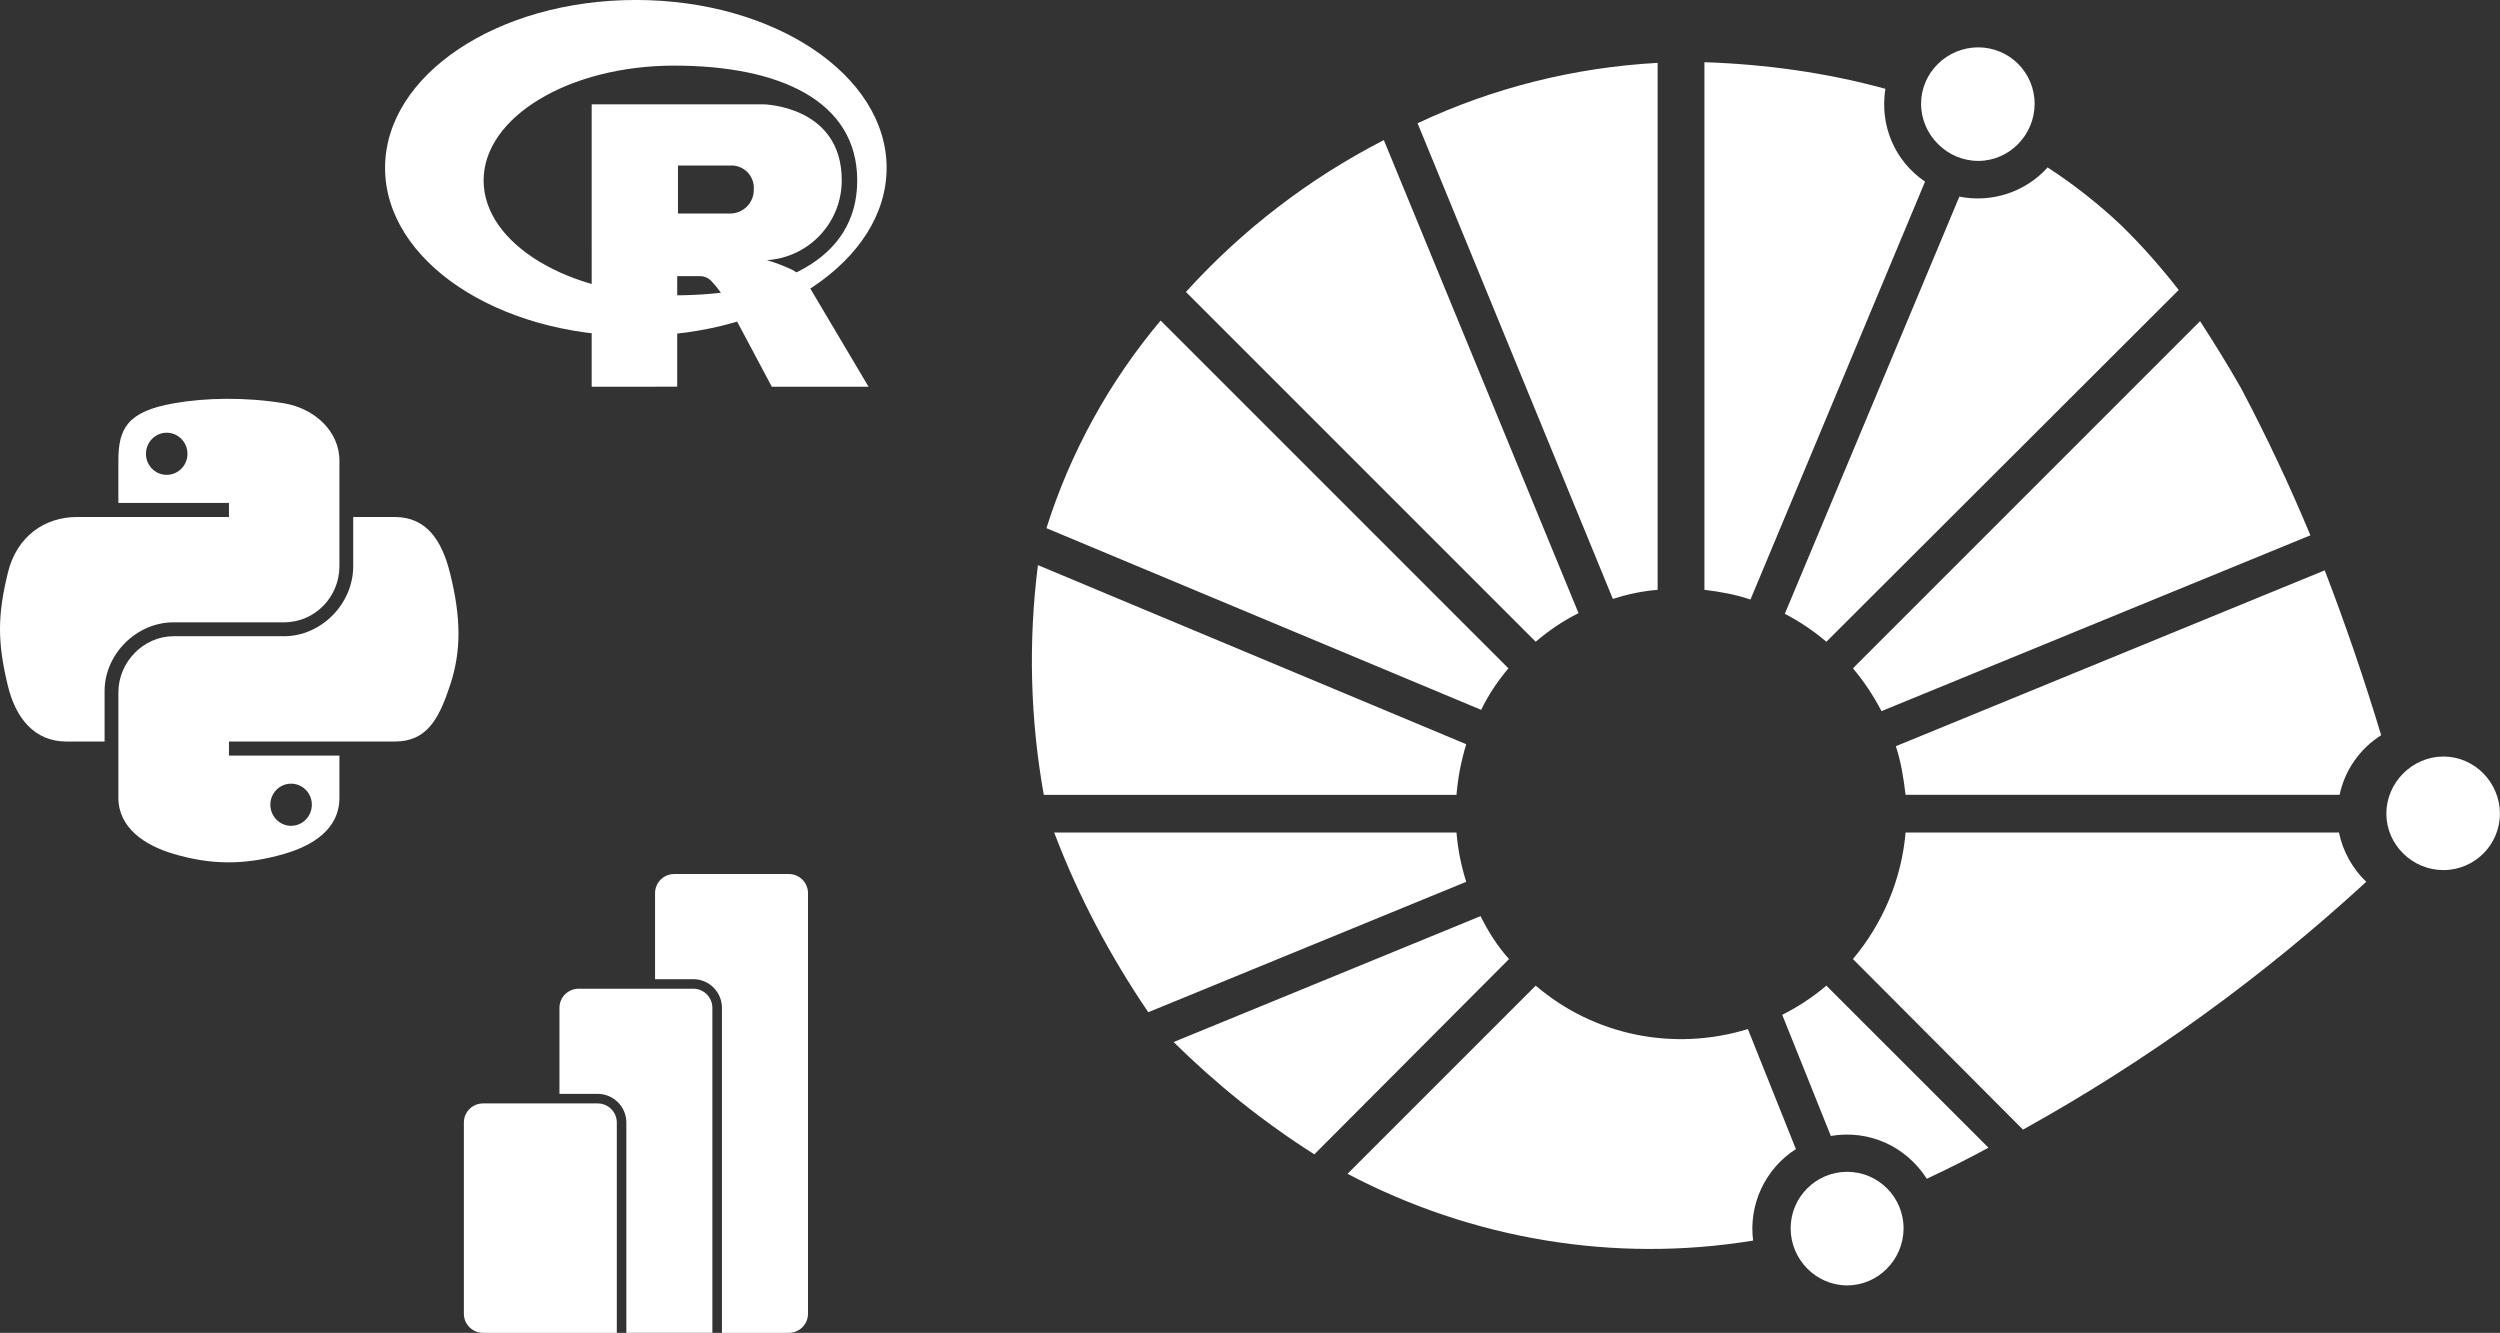 <?xml version="1.0" encoding="UTF-8" standalone="no"?>
<!-- Created with Inkscape (http://www.inkscape.org/) -->

<svg
   width="133.348mm"
   height="71.093mm"
   viewBox="0 0 133.348 71.093"
   version="1.1"
   id="svg1"
   xml:space="preserve"
   inkscape:export-filename="todos.svg"
   inkscape:export-xdpi="96"
   inkscape:export-ydpi="96"
   xmlns:inkscape="http://www.inkscape.org/namespaces/inkscape"
   xmlns:sodipodi="http://sodipodi.sourceforge.net/DTD/sodipodi-0.dtd"
   xmlns="http://www.w3.org/2000/svg"
   xmlns:svg="http://www.w3.org/2000/svg"><rect x="0" y="0" width="133.348" height="71.093" fill="#333333" stroke="none"/><sodipodi:namedview
     id="namedview1"
     pagecolor="#505050"
     bordercolor="#eeeeee"
     borderopacity="1"
     inkscape:showpageshadow="0"
     inkscape:pageopacity="0"
     inkscape:pagecheckerboard="0"
     inkscape:deskcolor="#505050"
     inkscape:document-units="mm" /><defs
     id="defs1" /><g
     inkscape:label="Camada 1"
     inkscape:groupmode="layer"
     id="layer1"
     transform="translate(-9.548,-5.221)"><g
       id="g1"
       style="fill:#ffffff"
       transform="matrix(0.314,0,0,0.314,64.393,7.747)"><path
         fill="#ed1d24"
         fill-rule="evenodd"
         id="path24"
         d="m 161.373,0 c -5.296,0 -9.706,4.286 -9.706,9.582 0,5.296 4.41,9.706 9.706,9.706 5.296,0 9.582,-4.41 9.582,-9.706 C 170.955,4.286 166.669,0 161.373,0 m 79.026,120.469 c -5.283,0 -9.693,4.41 -9.693,9.706 0,5.279 4.41,9.582 9.693,9.582 5.292,0 9.595,-4.304 9.595,-9.582 0,-5.296 -4.304,-9.706 -9.595,-9.706 M 139.113,191.011 c -5.296,0 -9.6,4.304 -9.6,9.6 0,5.283 4.304,9.693 9.6,9.693 5.283,0 9.582,-4.41 9.582,-9.693 0,-5.296 -4.299,-9.6 -9.582,-9.6"
         style="fill:#ffffff" /><path
         fill="#000000"
         fill-rule="evenodd"
         id="path28"
         d="m 149.035,126.974 h 73.726 c 0.886,-4.191 3.431,-7.821 7.06,-10.132 -2.866,-9.49 -6.063,-18.863 -9.587,-28.003 l -72.853,29.873 c 0.869,2.646 1.314,5.401 1.653,8.262 m -76.288,0 c 0.234,-2.861 0.785,-5.722 1.654,-8.601 L 1.649,87.953 C 0,100.967 0.335,114.083 2.646,126.974 h 70.101 z m 72.2,-14.22 72.853,-29.866 c -3.519,-8.484 -7.483,-16.873 -11.787,-25.015 -2.205,-3.86 -4.516,-7.609 -6.95,-11.361 l -58.971,58.972 c 1.883,2.205 3.537,4.745 4.855,7.271 m 13.225,-87.4 -29.651,70.869 c 2.54,1.326 4.851,2.861 7.056,4.745 l 59.857,-59.757 c -3.091,-3.96 -6.292,-7.589 -9.811,-11.02 -3.859,-3.629 -8.052,-6.936 -12.462,-9.798 -3.739,4.181 -9.481,6.064 -14.989,4.961 M 81.566,105.482 22.49,46.405 C 13.776,56.768 7.166,68.769 3.091,81.677 l 73.854,30.861 c 1.208,-2.54 2.862,-4.957 4.621,-7.056 m 67.469,27.894 c -0.675,7.93 -3.858,15.43 -8.943,21.495 L 168.98,183.845 c 21.052,-11.677 40.556,-25.791 58.314,-42.097 -2.328,-2.201 -3.982,-5.186 -4.639,-8.371 h -73.62 -3e-5 z m -20.965,30.935 8.268,20.609 c 6.491,-1.104 12.784,1.764 16.303,7.271 3.541,-1.654 7.06,-3.415 10.473,-5.278 l -27.537,-27.528 c -2.311,1.976 -4.855,3.623 -7.488,4.957 m 2.315,22.811 -8.158,-20.39 c -12.572,3.859 -26.123,1.104 -36.041,-7.377 l -31.966,31.965 c 21.158,11.13 45.301,15.201 68.893,11.342 -0.78,-6.17 2.081,-12.234 7.272,-15.54 M 81.672,154.871 c -1.976,-2.205 -3.519,-4.639 -4.837,-7.292 l -52.14,21.389 c 7.271,7.165 15.218,13.564 23.909,19.075 L 81.672,154.871 Z M 4.41,133.376 c 4.088,10.791 9.476,20.937 15.981,30.526 l 54.01,-22.154 c -0.869,-2.752 -1.42,-5.51 -1.654,-8.371 z M 93.477,96.109 60.408,15.753 C 47.735,22.261 36.375,30.971 26.789,41.549 l 59.416,59.417 c 2.205,-1.884 4.621,-3.538 7.272,-4.858 m 13.441,-3.962 V 2.634 C 92.82,3.415 79.04,6.827 66.137,12.891 l 33.174,80.802 c 2.434,-0.783 4.961,-1.33 7.607,-1.545 M 152.342,22.808 C 147.152,19.289 144.625,13.23 145.604,7.044 135.576,4.287 125.213,2.863 114.864,2.524 V 92.147 c 2.632,0.321 5.177,0.762 7.823,1.651 l 29.655,-70.99 v 3e-5 4e-5 z"
         style="fill:#ffffff" /></g><g
       id="g5"><g
         style="fill:#ffffff;fill-opacity:1"
         id="g2"
         transform="matrix(0.836,0,0,0.836,30.087,2.159)"><path
           d="M 16,25.093 C 7.161,25.093 0,20.297 0,14.374 0,8.458 7.161,3.661 16,3.661 c 8.839,0 16,4.797 16,10.713 0,5.923 -7.161,10.719 -16,10.719 z M 18.448,7.849 c -6.713,0 -12.161,3.281 -12.161,7.328 0,4.047 5.448,7.328 12.161,7.328 6.713,0 11.677,-2.245 11.677,-7.328 0,-5.084 -4.959,-7.328 -11.677,-7.328 z m 5.916,12.411 c 0.527,0.156 1.037,0.349 1.537,0.579 0.287,0.14 0.547,0.328 0.776,0.552 0.14,0.151 0.26,0.323 0.353,0.511 l 3.819,6.437 H 24.677 L 21.792,22.922 C 21.527,22.449 21.208,22.011 20.839,21.615 20.651,21.407 20.386,21.282 20.104,21.282 H 18.64 v 7.052 l -5.457,0.005 V 10.318 h 10.963 c 0,0 4.991,0.089 4.991,4.839 0.009,2.693 -2.079,4.932 -4.772,5.104 z m -2.369,-6.036 h -3.307 v 3.063 h 3.307 c 0.86,0.011 1.557,-0.699 1.532,-1.557 0.047,-0.865 -0.672,-1.568 -1.532,-1.505 z"
           id="path1"
           style="fill:#ffffff;fill-opacity:1" /></g><g
         id="g3"
         transform="matrix(0.22,0,0,0.22,9.548,26.493)"
         style="fill:#ffffff"><path
           style="fill:#ffffff;fill-opacity:1"
           d="M 54.919,9.1927389e-4 C 50.335,0.022 45.958,0.413 42.106,1.095 30.76,3.099 28.7,7.295 28.7,15.032 v 10.219 h 26.812 v 3.406 h -26.812 -10.062 c -7.792,0 -14.616,4.684 -16.75,13.594 -2.462,10.213 -2.571,16.586 0,27.25 1.906,7.938 6.458,13.594 14.25,13.594 h 9.219 v -12.25 c 0,-8.85 7.657,-16.656 16.75,-16.656 h 26.781 c 7.455,0 13.406,-6.138 13.406,-13.625 v -25.531 c 0,-7.266 -6.13,-12.725 -13.406,-13.937 C 64.282,0.328 59.502,-0.02 54.919,9.1927389e-4 Z m -14.5,8.219 c 2.77,0 5.031,2.299 5.031,5.125 -2e-6,2.816 -2.262,5.094 -5.031,5.094 -2.779,-1e-6 -5.031,-2.277 -5.031,-5.094 -10e-7,-2.826 2.252,-5.125 5.031,-5.125 z"
           id="path1948" /><path
           style="fill:#ffffff;fill-opacity:1"
           d="m 85.638,28.657 v 11.906 c 0,9.231 -7.826,17 -16.75,17 h -26.781 c -7.336,0 -13.406,6.278 -13.406,13.625 v 25.531 c 0,7.266 6.319,11.54 13.406,13.625 8.487,2.496 16.626,2.947 26.781,0 6.75,-1.954 13.406,-5.888 13.406,-13.625 V 86.501 h -26.781 v -3.406 h 26.781 13.406 c 7.792,0 10.696,-5.435 13.406,-13.594 2.799,-8.399 2.68,-16.476 0,-27.25 -1.926,-7.757 -5.604,-13.594 -13.406,-13.594 z m -15.062,64.656 c 2.779,3e-6 5.031,2.277 5.031,5.094 -2e-6,2.826 -2.252,5.125 -5.031,5.125 -2.77,0 -5.031,-2.299 -5.031,-5.125 2e-6,-2.816 2.262,-5.094 5.031,-5.094 z"
           id="path1950" /></g><g
         style="fill:#ffffff"
         id="g4"
         transform="matrix(0.816,0,0,0.816,30.412,51.021)"><path
           d="M 13.501,16 H 6.003 c 0,0 0,0 0,0 -0.69,0 -1.25,0.559 -1.25,1.25 0,0 0,0 0,0 v 0 12.496 c 0,0 0,0 0,0 0,0.69 0.559,1.25 1.25,1.25 0,0 0,0 0,0 H 14.75 V 17.25 C 14.75,16.56 14.191,16 13.5,16 v 0 z m 6.248,-7.498 h -7.498 c 0,0 0,0 0,0 -0.69,0 -1.25,0.559 -1.25,1.25 0,0 0,0 0,0 v 0 5.623 H 13.5 c 1.035,10e-4 1.873,0.84 1.874,1.874 v 13.746 h 5.623 V 9.751 c 0,-0.69 -0.559,-1.25 -1.25,-1.25 v 0 z m 7.498,-6.248 v 27.492 c 0,0 0,0 0,0 0,0.69 -0.559,1.25 -1.25,1.25 0,0 0,0 0,0 H 21.623 V 9.752 C 21.622,8.717 20.783,7.879 19.749,7.878 H 17.25 V 2.255 c 0,0 0,0 0,0 0,-0.69 0.559,-1.25 1.25,-1.25 h 7.498 c 0.69,0 1.25,0.559 1.25,1.25 0,0 0,0 0,0 v 0 z"
           id="path1-1"
           style="fill:#ffffff" /></g></g></g></svg>
